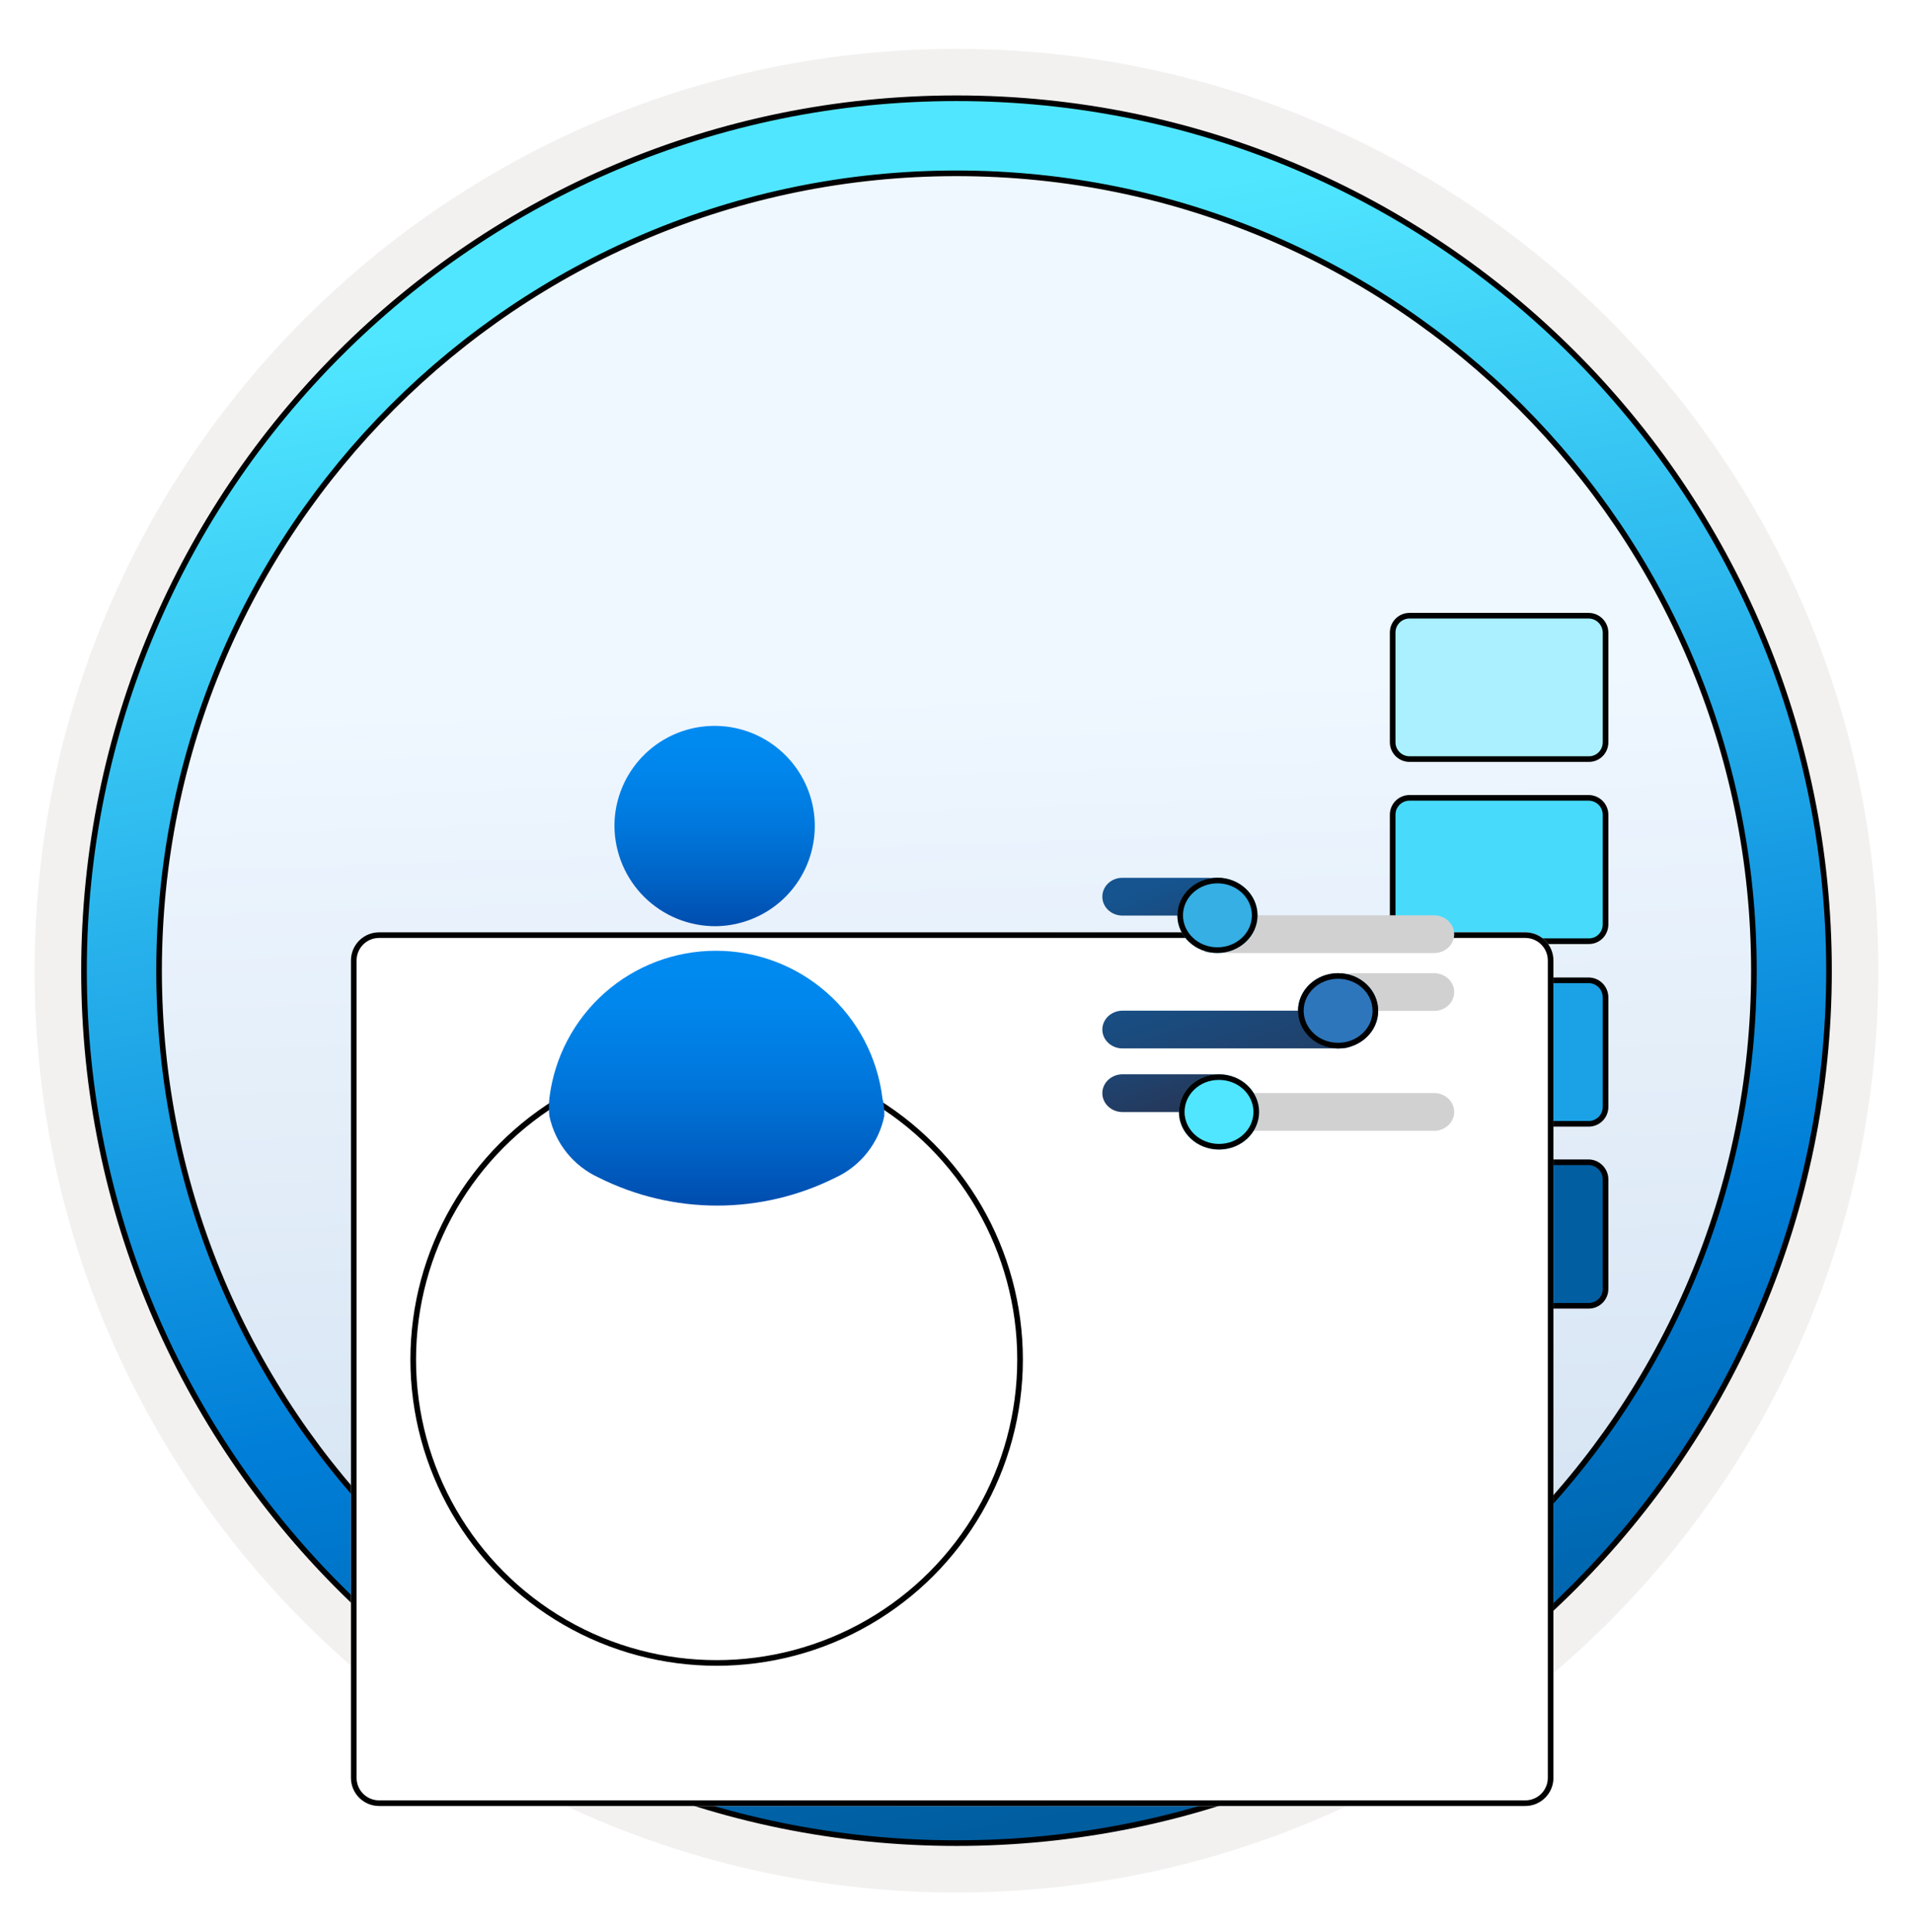 <svg width="102" height="103" viewBox="0 0 102 103" fill="none" xmlns="http://www.w3.org/2000/svg">
<path d="M51 98.111C25.403 98.111 4.649 77.366 4.649 51.76C4.649 26.153 25.403 5.409 51 5.409C76.597 5.409 97.351 26.163 97.351 51.76C97.351 77.356 76.597 98.111 51 98.111Z" fill="url(#paint0_linear_2430_334)"/>
<path fill-rule="evenodd" clip-rule="evenodd" d="M96.45 51.76C96.45 76.862 76.102 97.21 51 97.21C25.899 97.21 5.55 76.862 5.55 51.76C5.55 26.659 25.899 6.31 51 6.31C76.102 6.31 96.45 26.659 96.45 51.76ZM51 2.607C78.151 2.607 100.153 24.609 100.153 51.76C100.153 78.911 78.141 100.913 51 100.913C23.849 100.913 1.847 78.901 1.847 51.76C1.847 24.609 23.849 2.607 51 2.607Z" fill="#F2F1F0"/>
<path d="M93.517 51.76C93.517 75.244 74.484 94.277 51 94.277C27.516 94.277 8.482 75.244 8.482 51.76C8.482 28.276 27.516 9.242 51 9.242C74.484 9.242 93.517 28.276 93.517 51.76ZM97.521 51.76C97.521 26.07 76.689 5.239 51 5.239C25.301 5.239 4.479 26.07 4.479 51.76C4.479 77.449 25.311 98.281 51 98.281C76.689 98.281 97.521 77.449 97.521 51.76Z" fill="url(#paint1_linear_2430_334)" stroke="black" stroke-width="0.3" stroke-linejoin="round"/>
<path d="M84.707 40.477V40.477H84.705H75.158C74.657 40.477 74.256 40.076 74.256 39.576V33.734C74.256 33.233 74.657 32.832 75.158 32.832H84.697C85.198 32.832 85.607 33.234 85.607 33.742V39.576C85.607 40.086 85.205 40.484 84.707 40.477Z" fill="#AAF0FF" stroke="black" stroke-width="0.3"/>
<path d="M75.158 52.272H84.697C85.198 52.272 85.607 52.673 85.607 53.19V59.023C85.607 59.524 85.206 59.925 84.705 59.925H75.158C74.657 59.925 74.256 59.524 74.256 59.023V53.173C74.256 52.673 74.657 52.272 75.158 52.272Z" fill="#1BA1E5" stroke="black" stroke-width="0.3"/>
<path d="M84.707 50.188V50.188H84.705H75.158C74.657 50.188 74.256 49.787 74.256 49.286V43.445C74.256 42.944 74.657 42.543 75.158 42.543H84.697C85.199 42.543 85.607 42.946 85.607 43.445V49.286C85.607 49.797 85.205 50.195 84.707 50.188Z" fill="#48DAFA" stroke="black" stroke-width="0.3"/>
<path d="M75.158 61.975H84.697C85.197 61.975 85.607 62.392 85.607 62.885V68.727C85.607 69.227 85.206 69.629 84.705 69.629H75.158C74.657 69.629 74.256 69.227 74.256 68.727V62.877C74.256 62.376 74.657 61.975 75.158 61.975Z" fill="#015EA0" stroke="black" stroke-width="0.3"/>
<g filter="url(#filter0_ddddd_2430_334)">
<path d="M18.713 30.214C18.713 29.386 19.384 28.714 20.213 28.714H81.328C82.157 28.714 82.828 29.386 82.828 30.214V73.801C82.828 74.63 82.157 75.301 81.328 75.301H20.213C19.384 75.301 18.713 74.63 18.713 73.801V30.214Z" fill="white"/>
<path d="M20.213 28.864H81.328C82.074 28.864 82.678 29.469 82.678 30.214V73.801C82.678 74.547 82.074 75.151 81.328 75.151H20.213C19.467 75.151 18.863 74.547 18.863 73.801V30.214C18.863 29.469 19.467 28.864 20.213 28.864Z" stroke="black" stroke-width="0.3"/>
</g>
<g filter="url(#filter1_ddddd_2430_334)">
<circle cx="38.211" cy="51.496" r="16.328" fill="white"/>
<circle cx="38.211" cy="51.496" r="16.178" stroke="black" stroke-width="0.3"/>
</g>
<path d="M47.05 58.56C46.786 56.391 45.736 54.393 44.1 52.944C42.464 51.495 40.356 50.697 38.171 50.697C35.986 50.697 33.874 51.495 32.239 52.944C30.603 54.393 29.556 56.391 29.292 58.56C29.26 58.876 29.26 59.194 29.292 59.51C29.444 60.222 29.758 60.89 30.213 61.459C30.668 62.028 31.251 62.482 31.912 62.787C33.874 63.772 36.039 64.286 38.235 64.286C40.431 64.286 42.598 63.772 44.561 62.787C45.219 62.482 45.794 62.026 46.244 61.457C46.693 60.888 47.005 60.221 47.149 59.51C47.163 59.19 47.129 58.87 47.05 58.56V58.56Z" fill="url(#paint2_linear_2430_334)"/>
<path d="M38.169 49.388C39.222 49.375 40.25 49.05 41.119 48.455C41.989 47.861 42.661 47.023 43.055 46.046C43.449 45.069 43.547 43.996 43.334 42.964C43.12 41.933 42.605 40.988 41.855 40.248C41.106 39.507 40.157 39.005 39.123 38.804C38.088 38.604 37.016 38.712 36.044 39.118C35.072 39.524 34.241 40.209 33.657 41.086C33.073 41.963 32.761 42.992 32.761 44.046C32.766 44.752 32.91 45.45 33.184 46.1C33.458 46.751 33.856 47.34 34.358 47.836C34.86 48.332 35.455 48.725 36.108 48.991C36.762 49.257 37.463 49.392 38.169 49.388V49.388Z" fill="url(#paint3_linear_2430_334)"/>
<g filter="url(#filter2_ddddd_2430_334)">
<path d="M65.448 46.815C65.448 46.261 64.966 45.808 64.376 45.808H59.849C59.259 45.801 58.776 46.254 58.776 46.815C58.776 47.376 59.259 47.822 59.849 47.822H64.384C64.974 47.814 65.448 47.368 65.448 46.815Z" fill="url(#paint4_linear_2430_334)"/>
</g>
<g filter="url(#filter3_ddddd_2430_334)">
<path d="M77.536 46.815C77.536 46.261 77.053 45.808 76.463 45.808H64.513C63.924 45.808 64.299 46.261 64.299 46.815C64.299 47.368 63.916 47.821 64.513 47.821H76.471C77.061 47.814 77.536 47.368 77.536 46.815Z" fill="#D1D1D1"/>
</g>
<g filter="url(#filter4_ddddd_2430_334)">
<path d="M62.776 46.807C62.776 47.915 63.733 48.814 64.913 48.814C66.093 48.814 67.05 47.915 67.05 46.807C67.05 45.7 66.093 44.801 64.913 44.801C63.733 44.809 62.776 45.7 62.776 46.807Z" fill="#35AFE4"/>
<path d="M64.913 48.664C63.807 48.664 62.926 47.823 62.926 46.807C62.926 45.793 63.806 44.958 64.913 44.951C66.019 44.952 66.9 45.792 66.9 46.807C66.9 47.823 66.019 48.664 64.913 48.664Z" stroke="black" stroke-width="0.3"/>
</g>
<g filter="url(#filter5_ddddd_2430_334)">
<path d="M72.595 51.898C72.595 51.345 72.113 50.892 71.523 50.892H59.849C59.259 50.892 58.776 51.345 58.776 51.898C58.776 52.452 59.259 52.905 59.849 52.905H71.531C72.128 52.905 72.595 52.459 72.595 51.898Z" fill="url(#paint5_linear_2430_334)"/>
</g>
<g filter="url(#filter6_ddddd_2430_334)">
<path d="M77.536 51.898C77.536 51.345 77.053 50.892 76.464 50.892H72.174C71.584 50.892 71.102 51.345 71.102 51.898C71.102 52.452 71.584 52.905 72.174 52.905H76.471C77.061 52.905 77.536 52.459 77.536 51.898Z" fill="#D1D1D1"/>
</g>
<g filter="url(#filter7_ddddd_2430_334)">
<path d="M69.21 51.898C69.21 53.006 70.167 53.905 71.347 53.905C72.527 53.905 73.484 53.006 73.484 51.898C73.484 50.791 72.527 49.892 71.347 49.892C70.167 49.892 69.21 50.791 69.21 51.898Z" fill="#2E76BC"/>
<path d="M71.347 53.755C70.241 53.755 69.36 52.914 69.36 51.898C69.36 50.883 70.241 50.042 71.347 50.042C72.453 50.042 73.334 50.883 73.334 51.898C73.334 52.914 72.453 53.755 71.347 53.755Z" stroke="black" stroke-width="0.3"/>
</g>
<g filter="url(#filter8_ddddd_2430_334)">
<path d="M65.671 57.292C65.671 56.738 65.188 56.285 64.598 56.285H59.849C59.259 56.285 58.776 56.738 58.776 57.292C58.776 57.845 59.259 58.298 59.849 58.298H64.598C65.196 58.291 65.671 57.845 65.671 57.292Z" fill="url(#paint6_linear_2430_334)"/>
</g>
<g filter="url(#filter9_ddddd_2430_334)">
<path d="M77.537 57.292C77.537 56.738 77.054 56.285 76.464 56.285H65.656C65.066 56.285 64.583 56.738 64.583 57.292C64.583 57.845 65.066 58.298 65.656 58.298H76.472C77.062 58.291 77.537 57.845 77.537 57.292Z" fill="#D1D1D1"/>
</g>
<g filter="url(#filter10_ddddd_2430_334)">
<path d="M62.86 57.291C62.86 58.398 63.817 59.297 64.997 59.297C66.177 59.297 67.134 58.398 67.134 57.291C67.134 56.184 66.177 55.285 64.997 55.285C63.817 55.278 62.86 56.177 62.86 57.291Z" fill="#50E6FF"/>
<path d="M64.996 55.435V55.435H64.997C66.103 55.435 66.984 56.275 66.984 57.291C66.984 58.307 66.103 59.147 64.997 59.147C63.891 59.147 63.01 58.307 63.01 57.291C63.01 56.268 63.891 55.428 64.996 55.435Z" stroke="black" stroke-width="0.3"/>
</g>
<defs>
<filter id="filter0_ddddd_2430_334" x="14.713" y="27.714" width="72.115" height="62.587" filterUnits="userSpaceOnUse" color-interpolation-filters="sRGB">
<feFlood flood-opacity="0" result="BackgroundImageFix"/>
<feColorMatrix in="SourceAlpha" type="matrix" values="0 0 0 0 0 0 0 0 0 0 0 0 0 0 0 0 0 0 127 0" result="hardAlpha"/>
<feOffset/>
<feColorMatrix type="matrix" values="0 0 0 0 0 0 0 0 0 0 0 0 0 0 0 0 0 0 0.1 0"/>
<feBlend mode="normal" in2="BackgroundImageFix" result="effect1_dropShadow_2430_334"/>
<feColorMatrix in="SourceAlpha" type="matrix" values="0 0 0 0 0 0 0 0 0 0 0 0 0 0 0 0 0 0 127 0" result="hardAlpha"/>
<feOffset dy="1"/>
<feGaussianBlur stdDeviation="1"/>
<feColorMatrix type="matrix" values="0 0 0 0 0 0 0 0 0 0 0 0 0 0 0 0 0 0 0.1 0"/>
<feBlend mode="normal" in2="effect1_dropShadow_2430_334" result="effect2_dropShadow_2430_334"/>
<feColorMatrix in="SourceAlpha" type="matrix" values="0 0 0 0 0 0 0 0 0 0 0 0 0 0 0 0 0 0 127 0" result="hardAlpha"/>
<feOffset dy="3"/>
<feGaussianBlur stdDeviation="1.5"/>
<feColorMatrix type="matrix" values="0 0 0 0 0 0 0 0 0 0 0 0 0 0 0 0 0 0 0.09 0"/>
<feBlend mode="normal" in2="effect2_dropShadow_2430_334" result="effect3_dropShadow_2430_334"/>
<feColorMatrix in="SourceAlpha" type="matrix" values="0 0 0 0 0 0 0 0 0 0 0 0 0 0 0 0 0 0 127 0" result="hardAlpha"/>
<feOffset dy="6"/>
<feGaussianBlur stdDeviation="2"/>
<feColorMatrix type="matrix" values="0 0 0 0 0 0 0 0 0 0 0 0 0 0 0 0 0 0 0.05 0"/>
<feBlend mode="normal" in2="effect3_dropShadow_2430_334" result="effect4_dropShadow_2430_334"/>
<feColorMatrix in="SourceAlpha" type="matrix" values="0 0 0 0 0 0 0 0 0 0 0 0 0 0 0 0 0 0 127 0" result="hardAlpha"/>
<feOffset dy="11"/>
<feGaussianBlur stdDeviation="2"/>
<feColorMatrix type="matrix" values="0 0 0 0 0 0 0 0 0 0 0 0 0 0 0 0 0 0 0.01 0"/>
<feBlend mode="normal" in2="effect4_dropShadow_2430_334" result="effect5_dropShadow_2430_334"/>
<feBlend mode="normal" in="SourceGraphic" in2="effect5_dropShadow_2430_334" result="shape"/>
</filter>
<filter id="filter1_ddddd_2430_334" x="17.884" y="34.169" width="40.655" height="48.655" filterUnits="userSpaceOnUse" color-interpolation-filters="sRGB">
<feFlood flood-opacity="0" result="BackgroundImageFix"/>
<feColorMatrix in="SourceAlpha" type="matrix" values="0 0 0 0 0 0 0 0 0 0 0 0 0 0 0 0 0 0 127 0" result="hardAlpha"/>
<feOffset/>
<feColorMatrix type="matrix" values="0 0 0 0 0 0 0 0 0 0 0 0 0 0 0 0 0 0 0.1 0"/>
<feBlend mode="normal" in2="BackgroundImageFix" result="effect1_dropShadow_2430_334"/>
<feColorMatrix in="SourceAlpha" type="matrix" values="0 0 0 0 0 0 0 0 0 0 0 0 0 0 0 0 0 0 127 0" result="hardAlpha"/>
<feOffset dy="1"/>
<feGaussianBlur stdDeviation="1"/>
<feColorMatrix type="matrix" values="0 0 0 0 0 0 0 0 0 0 0 0 0 0 0 0 0 0 0.1 0"/>
<feBlend mode="normal" in2="effect1_dropShadow_2430_334" result="effect2_dropShadow_2430_334"/>
<feColorMatrix in="SourceAlpha" type="matrix" values="0 0 0 0 0 0 0 0 0 0 0 0 0 0 0 0 0 0 127 0" result="hardAlpha"/>
<feOffset dy="3"/>
<feGaussianBlur stdDeviation="1.5"/>
<feColorMatrix type="matrix" values="0 0 0 0 0 0 0 0 0 0 0 0 0 0 0 0 0 0 0.09 0"/>
<feBlend mode="normal" in2="effect2_dropShadow_2430_334" result="effect3_dropShadow_2430_334"/>
<feColorMatrix in="SourceAlpha" type="matrix" values="0 0 0 0 0 0 0 0 0 0 0 0 0 0 0 0 0 0 127 0" result="hardAlpha"/>
<feOffset dy="6"/>
<feGaussianBlur stdDeviation="2"/>
<feColorMatrix type="matrix" values="0 0 0 0 0 0 0 0 0 0 0 0 0 0 0 0 0 0 0.05 0"/>
<feBlend mode="normal" in2="effect3_dropShadow_2430_334" result="effect4_dropShadow_2430_334"/>
<feColorMatrix in="SourceAlpha" type="matrix" values="0 0 0 0 0 0 0 0 0 0 0 0 0 0 0 0 0 0 127 0" result="hardAlpha"/>
<feOffset dy="11"/>
<feGaussianBlur stdDeviation="2"/>
<feColorMatrix type="matrix" values="0 0 0 0 0 0 0 0 0 0 0 0 0 0 0 0 0 0 0.01 0"/>
<feBlend mode="normal" in2="effect4_dropShadow_2430_334" result="effect5_dropShadow_2430_334"/>
<feBlend mode="normal" in="SourceGraphic" in2="effect5_dropShadow_2430_334" result="shape"/>
</filter>
<filter id="filter2_ddddd_2430_334" x="57.776" y="44.808" width="8.672" height="5.013" filterUnits="userSpaceOnUse" color-interpolation-filters="sRGB">
<feFlood flood-opacity="0" result="BackgroundImageFix"/>
<feColorMatrix in="SourceAlpha" type="matrix" values="0 0 0 0 0 0 0 0 0 0 0 0 0 0 0 0 0 0 127 0" result="hardAlpha"/>
<feOffset/>
<feColorMatrix type="matrix" values="0 0 0 0 0 0 0 0 0 0 0 0 0 0 0 0 0 0 0.1 0"/>
<feBlend mode="normal" in2="BackgroundImageFix" result="effect1_dropShadow_2430_334"/>
<feColorMatrix in="SourceAlpha" type="matrix" values="0 0 0 0 0 0 0 0 0 0 0 0 0 0 0 0 0 0 127 0" result="hardAlpha"/>
<feOffset/>
<feColorMatrix type="matrix" values="0 0 0 0 0 0 0 0 0 0 0 0 0 0 0 0 0 0 0.1 0"/>
<feBlend mode="normal" in2="effect1_dropShadow_2430_334" result="effect2_dropShadow_2430_334"/>
<feColorMatrix in="SourceAlpha" type="matrix" values="0 0 0 0 0 0 0 0 0 0 0 0 0 0 0 0 0 0 127 0" result="hardAlpha"/>
<feOffset/>
<feGaussianBlur stdDeviation="0.5"/>
<feColorMatrix type="matrix" values="0 0 0 0 0 0 0 0 0 0 0 0 0 0 0 0 0 0 0.09 0"/>
<feBlend mode="normal" in2="effect2_dropShadow_2430_334" result="effect3_dropShadow_2430_334"/>
<feColorMatrix in="SourceAlpha" type="matrix" values="0 0 0 0 0 0 0 0 0 0 0 0 0 0 0 0 0 0 127 0" result="hardAlpha"/>
<feOffset/>
<feGaussianBlur stdDeviation="0.5"/>
<feColorMatrix type="matrix" values="0 0 0 0 0 0 0 0 0 0 0 0 0 0 0 0 0 0 0.05 0"/>
<feBlend mode="normal" in2="effect3_dropShadow_2430_334" result="effect4_dropShadow_2430_334"/>
<feColorMatrix in="SourceAlpha" type="matrix" values="0 0 0 0 0 0 0 0 0 0 0 0 0 0 0 0 0 0 127 0" result="hardAlpha"/>
<feOffset dy="1"/>
<feGaussianBlur stdDeviation="0.5"/>
<feColorMatrix type="matrix" values="0 0 0 0 0 0 0 0 0 0 0 0 0 0 0 0 0 0 0.01 0"/>
<feBlend mode="normal" in2="effect4_dropShadow_2430_334" result="effect5_dropShadow_2430_334"/>
<feBlend mode="normal" in="SourceGraphic" in2="effect5_dropShadow_2430_334" result="shape"/>
</filter>
<filter id="filter3_ddddd_2430_334" x="63.178" y="44.808" width="15.358" height="6.013" filterUnits="userSpaceOnUse" color-interpolation-filters="sRGB">
<feFlood flood-opacity="0" result="BackgroundImageFix"/>
<feColorMatrix in="SourceAlpha" type="matrix" values="0 0 0 0 0 0 0 0 0 0 0 0 0 0 0 0 0 0 127 0" result="hardAlpha"/>
<feOffset/>
<feColorMatrix type="matrix" values="0 0 0 0 0 0 0 0 0 0 0 0 0 0 0 0 0 0 0.1 0"/>
<feBlend mode="normal" in2="BackgroundImageFix" result="effect1_dropShadow_2430_334"/>
<feColorMatrix in="SourceAlpha" type="matrix" values="0 0 0 0 0 0 0 0 0 0 0 0 0 0 0 0 0 0 127 0" result="hardAlpha"/>
<feOffset/>
<feColorMatrix type="matrix" values="0 0 0 0 0 0 0 0 0 0 0 0 0 0 0 0 0 0 0.1 0"/>
<feBlend mode="normal" in2="effect1_dropShadow_2430_334" result="effect2_dropShadow_2430_334"/>
<feColorMatrix in="SourceAlpha" type="matrix" values="0 0 0 0 0 0 0 0 0 0 0 0 0 0 0 0 0 0 127 0" result="hardAlpha"/>
<feOffset/>
<feGaussianBlur stdDeviation="0.5"/>
<feColorMatrix type="matrix" values="0 0 0 0 0 0 0 0 0 0 0 0 0 0 0 0 0 0 0.09 0"/>
<feBlend mode="normal" in2="effect2_dropShadow_2430_334" result="effect3_dropShadow_2430_334"/>
<feColorMatrix in="SourceAlpha" type="matrix" values="0 0 0 0 0 0 0 0 0 0 0 0 0 0 0 0 0 0 127 0" result="hardAlpha"/>
<feOffset dy="1"/>
<feGaussianBlur stdDeviation="0.5"/>
<feColorMatrix type="matrix" values="0 0 0 0 0 0 0 0 0 0 0 0 0 0 0 0 0 0 0.05 0"/>
<feBlend mode="normal" in2="effect3_dropShadow_2430_334" result="effect4_dropShadow_2430_334"/>
<feColorMatrix in="SourceAlpha" type="matrix" values="0 0 0 0 0 0 0 0 0 0 0 0 0 0 0 0 0 0 127 0" result="hardAlpha"/>
<feOffset dy="2"/>
<feGaussianBlur stdDeviation="0.5"/>
<feColorMatrix type="matrix" values="0 0 0 0 0 0 0 0 0 0 0 0 0 0 0 0 0 0 0.01 0"/>
<feBlend mode="normal" in2="effect4_dropShadow_2430_334" result="effect5_dropShadow_2430_334"/>
<feBlend mode="normal" in="SourceGraphic" in2="effect5_dropShadow_2430_334" result="shape"/>
</filter>
<filter id="filter4_ddddd_2430_334" x="61.776" y="43.801" width="6.274" height="7.012" filterUnits="userSpaceOnUse" color-interpolation-filters="sRGB">
<feFlood flood-opacity="0" result="BackgroundImageFix"/>
<feColorMatrix in="SourceAlpha" type="matrix" values="0 0 0 0 0 0 0 0 0 0 0 0 0 0 0 0 0 0 127 0" result="hardAlpha"/>
<feOffset/>
<feColorMatrix type="matrix" values="0 0 0 0 0 0 0 0 0 0 0 0 0 0 0 0 0 0 0.1 0"/>
<feBlend mode="normal" in2="BackgroundImageFix" result="effect1_dropShadow_2430_334"/>
<feColorMatrix in="SourceAlpha" type="matrix" values="0 0 0 0 0 0 0 0 0 0 0 0 0 0 0 0 0 0 127 0" result="hardAlpha"/>
<feOffset/>
<feColorMatrix type="matrix" values="0 0 0 0 0 0 0 0 0 0 0 0 0 0 0 0 0 0 0.1 0"/>
<feBlend mode="normal" in2="effect1_dropShadow_2430_334" result="effect2_dropShadow_2430_334"/>
<feColorMatrix in="SourceAlpha" type="matrix" values="0 0 0 0 0 0 0 0 0 0 0 0 0 0 0 0 0 0 127 0" result="hardAlpha"/>
<feOffset/>
<feGaussianBlur stdDeviation="0.5"/>
<feColorMatrix type="matrix" values="0 0 0 0 0 0 0 0 0 0 0 0 0 0 0 0 0 0 0.09 0"/>
<feBlend mode="normal" in2="effect2_dropShadow_2430_334" result="effect3_dropShadow_2430_334"/>
<feColorMatrix in="SourceAlpha" type="matrix" values="0 0 0 0 0 0 0 0 0 0 0 0 0 0 0 0 0 0 127 0" result="hardAlpha"/>
<feOffset dy="1"/>
<feGaussianBlur stdDeviation="0.5"/>
<feColorMatrix type="matrix" values="0 0 0 0 0 0 0 0 0 0 0 0 0 0 0 0 0 0 0.05 0"/>
<feBlend mode="normal" in2="effect3_dropShadow_2430_334" result="effect4_dropShadow_2430_334"/>
<feColorMatrix in="SourceAlpha" type="matrix" values="0 0 0 0 0 0 0 0 0 0 0 0 0 0 0 0 0 0 127 0" result="hardAlpha"/>
<feOffset dy="1"/>
<feGaussianBlur stdDeviation="0.5"/>
<feColorMatrix type="matrix" values="0 0 0 0 0 0 0 0 0 0 0 0 0 0 0 0 0 0 0.01 0"/>
<feBlend mode="normal" in2="effect4_dropShadow_2430_334" result="effect5_dropShadow_2430_334"/>
<feBlend mode="normal" in="SourceGraphic" in2="effect5_dropShadow_2430_334" result="shape"/>
</filter>
<filter id="filter5_ddddd_2430_334" x="57.776" y="49.892" width="15.819" height="6.013" filterUnits="userSpaceOnUse" color-interpolation-filters="sRGB">
<feFlood flood-opacity="0" result="BackgroundImageFix"/>
<feColorMatrix in="SourceAlpha" type="matrix" values="0 0 0 0 0 0 0 0 0 0 0 0 0 0 0 0 0 0 127 0" result="hardAlpha"/>
<feOffset/>
<feColorMatrix type="matrix" values="0 0 0 0 0 0 0 0 0 0 0 0 0 0 0 0 0 0 0.1 0"/>
<feBlend mode="normal" in2="BackgroundImageFix" result="effect1_dropShadow_2430_334"/>
<feColorMatrix in="SourceAlpha" type="matrix" values="0 0 0 0 0 0 0 0 0 0 0 0 0 0 0 0 0 0 127 0" result="hardAlpha"/>
<feOffset/>
<feColorMatrix type="matrix" values="0 0 0 0 0 0 0 0 0 0 0 0 0 0 0 0 0 0 0.1 0"/>
<feBlend mode="normal" in2="effect1_dropShadow_2430_334" result="effect2_dropShadow_2430_334"/>
<feColorMatrix in="SourceAlpha" type="matrix" values="0 0 0 0 0 0 0 0 0 0 0 0 0 0 0 0 0 0 127 0" result="hardAlpha"/>
<feOffset/>
<feGaussianBlur stdDeviation="0.5"/>
<feColorMatrix type="matrix" values="0 0 0 0 0 0 0 0 0 0 0 0 0 0 0 0 0 0 0.09 0"/>
<feBlend mode="normal" in2="effect2_dropShadow_2430_334" result="effect3_dropShadow_2430_334"/>
<feColorMatrix in="SourceAlpha" type="matrix" values="0 0 0 0 0 0 0 0 0 0 0 0 0 0 0 0 0 0 127 0" result="hardAlpha"/>
<feOffset dy="1"/>
<feGaussianBlur stdDeviation="0.5"/>
<feColorMatrix type="matrix" values="0 0 0 0 0 0 0 0 0 0 0 0 0 0 0 0 0 0 0.05 0"/>
<feBlend mode="normal" in2="effect3_dropShadow_2430_334" result="effect4_dropShadow_2430_334"/>
<feColorMatrix in="SourceAlpha" type="matrix" values="0 0 0 0 0 0 0 0 0 0 0 0 0 0 0 0 0 0 127 0" result="hardAlpha"/>
<feOffset dy="2"/>
<feGaussianBlur stdDeviation="0.5"/>
<feColorMatrix type="matrix" values="0 0 0 0 0 0 0 0 0 0 0 0 0 0 0 0 0 0 0.01 0"/>
<feBlend mode="normal" in2="effect4_dropShadow_2430_334" result="effect5_dropShadow_2430_334"/>
<feBlend mode="normal" in="SourceGraphic" in2="effect5_dropShadow_2430_334" result="shape"/>
</filter>
<filter id="filter6_ddddd_2430_334" x="70.102" y="49.892" width="8.435" height="5.013" filterUnits="userSpaceOnUse" color-interpolation-filters="sRGB">
<feFlood flood-opacity="0" result="BackgroundImageFix"/>
<feColorMatrix in="SourceAlpha" type="matrix" values="0 0 0 0 0 0 0 0 0 0 0 0 0 0 0 0 0 0 127 0" result="hardAlpha"/>
<feOffset/>
<feColorMatrix type="matrix" values="0 0 0 0 0 0 0 0 0 0 0 0 0 0 0 0 0 0 0.1 0"/>
<feBlend mode="normal" in2="BackgroundImageFix" result="effect1_dropShadow_2430_334"/>
<feColorMatrix in="SourceAlpha" type="matrix" values="0 0 0 0 0 0 0 0 0 0 0 0 0 0 0 0 0 0 127 0" result="hardAlpha"/>
<feOffset/>
<feColorMatrix type="matrix" values="0 0 0 0 0 0 0 0 0 0 0 0 0 0 0 0 0 0 0.1 0"/>
<feBlend mode="normal" in2="effect1_dropShadow_2430_334" result="effect2_dropShadow_2430_334"/>
<feColorMatrix in="SourceAlpha" type="matrix" values="0 0 0 0 0 0 0 0 0 0 0 0 0 0 0 0 0 0 127 0" result="hardAlpha"/>
<feOffset/>
<feGaussianBlur stdDeviation="0.5"/>
<feColorMatrix type="matrix" values="0 0 0 0 0 0 0 0 0 0 0 0 0 0 0 0 0 0 0.09 0"/>
<feBlend mode="normal" in2="effect2_dropShadow_2430_334" result="effect3_dropShadow_2430_334"/>
<feColorMatrix in="SourceAlpha" type="matrix" values="0 0 0 0 0 0 0 0 0 0 0 0 0 0 0 0 0 0 127 0" result="hardAlpha"/>
<feOffset/>
<feGaussianBlur stdDeviation="0.5"/>
<feColorMatrix type="matrix" values="0 0 0 0 0 0 0 0 0 0 0 0 0 0 0 0 0 0 0.05 0"/>
<feBlend mode="normal" in2="effect3_dropShadow_2430_334" result="effect4_dropShadow_2430_334"/>
<feColorMatrix in="SourceAlpha" type="matrix" values="0 0 0 0 0 0 0 0 0 0 0 0 0 0 0 0 0 0 127 0" result="hardAlpha"/>
<feOffset dy="1"/>
<feGaussianBlur stdDeviation="0.5"/>
<feColorMatrix type="matrix" values="0 0 0 0 0 0 0 0 0 0 0 0 0 0 0 0 0 0 0.01 0"/>
<feBlend mode="normal" in2="effect4_dropShadow_2430_334" result="effect5_dropShadow_2430_334"/>
<feBlend mode="normal" in="SourceGraphic" in2="effect5_dropShadow_2430_334" result="shape"/>
</filter>
<filter id="filter7_ddddd_2430_334" x="68.21" y="48.892" width="6.274" height="7.012" filterUnits="userSpaceOnUse" color-interpolation-filters="sRGB">
<feFlood flood-opacity="0" result="BackgroundImageFix"/>
<feColorMatrix in="SourceAlpha" type="matrix" values="0 0 0 0 0 0 0 0 0 0 0 0 0 0 0 0 0 0 127 0" result="hardAlpha"/>
<feOffset/>
<feColorMatrix type="matrix" values="0 0 0 0 0 0 0 0 0 0 0 0 0 0 0 0 0 0 0.1 0"/>
<feBlend mode="normal" in2="BackgroundImageFix" result="effect1_dropShadow_2430_334"/>
<feColorMatrix in="SourceAlpha" type="matrix" values="0 0 0 0 0 0 0 0 0 0 0 0 0 0 0 0 0 0 127 0" result="hardAlpha"/>
<feOffset/>
<feColorMatrix type="matrix" values="0 0 0 0 0 0 0 0 0 0 0 0 0 0 0 0 0 0 0.1 0"/>
<feBlend mode="normal" in2="effect1_dropShadow_2430_334" result="effect2_dropShadow_2430_334"/>
<feColorMatrix in="SourceAlpha" type="matrix" values="0 0 0 0 0 0 0 0 0 0 0 0 0 0 0 0 0 0 127 0" result="hardAlpha"/>
<feOffset/>
<feGaussianBlur stdDeviation="0.5"/>
<feColorMatrix type="matrix" values="0 0 0 0 0 0 0 0 0 0 0 0 0 0 0 0 0 0 0.09 0"/>
<feBlend mode="normal" in2="effect2_dropShadow_2430_334" result="effect3_dropShadow_2430_334"/>
<feColorMatrix in="SourceAlpha" type="matrix" values="0 0 0 0 0 0 0 0 0 0 0 0 0 0 0 0 0 0 127 0" result="hardAlpha"/>
<feOffset dy="1"/>
<feGaussianBlur stdDeviation="0.5"/>
<feColorMatrix type="matrix" values="0 0 0 0 0 0 0 0 0 0 0 0 0 0 0 0 0 0 0.05 0"/>
<feBlend mode="normal" in2="effect3_dropShadow_2430_334" result="effect4_dropShadow_2430_334"/>
<feColorMatrix in="SourceAlpha" type="matrix" values="0 0 0 0 0 0 0 0 0 0 0 0 0 0 0 0 0 0 127 0" result="hardAlpha"/>
<feOffset dy="1"/>
<feGaussianBlur stdDeviation="0.5"/>
<feColorMatrix type="matrix" values="0 0 0 0 0 0 0 0 0 0 0 0 0 0 0 0 0 0 0.01 0"/>
<feBlend mode="normal" in2="effect4_dropShadow_2430_334" result="effect5_dropShadow_2430_334"/>
<feBlend mode="normal" in="SourceGraphic" in2="effect5_dropShadow_2430_334" result="shape"/>
</filter>
<filter id="filter8_ddddd_2430_334" x="57.776" y="55.285" width="8.894" height="5.013" filterUnits="userSpaceOnUse" color-interpolation-filters="sRGB">
<feFlood flood-opacity="0" result="BackgroundImageFix"/>
<feColorMatrix in="SourceAlpha" type="matrix" values="0 0 0 0 0 0 0 0 0 0 0 0 0 0 0 0 0 0 127 0" result="hardAlpha"/>
<feOffset/>
<feColorMatrix type="matrix" values="0 0 0 0 0 0 0 0 0 0 0 0 0 0 0 0 0 0 0.1 0"/>
<feBlend mode="normal" in2="BackgroundImageFix" result="effect1_dropShadow_2430_334"/>
<feColorMatrix in="SourceAlpha" type="matrix" values="0 0 0 0 0 0 0 0 0 0 0 0 0 0 0 0 0 0 127 0" result="hardAlpha"/>
<feOffset/>
<feColorMatrix type="matrix" values="0 0 0 0 0 0 0 0 0 0 0 0 0 0 0 0 0 0 0.1 0"/>
<feBlend mode="normal" in2="effect1_dropShadow_2430_334" result="effect2_dropShadow_2430_334"/>
<feColorMatrix in="SourceAlpha" type="matrix" values="0 0 0 0 0 0 0 0 0 0 0 0 0 0 0 0 0 0 127 0" result="hardAlpha"/>
<feOffset/>
<feGaussianBlur stdDeviation="0.5"/>
<feColorMatrix type="matrix" values="0 0 0 0 0 0 0 0 0 0 0 0 0 0 0 0 0 0 0.09 0"/>
<feBlend mode="normal" in2="effect2_dropShadow_2430_334" result="effect3_dropShadow_2430_334"/>
<feColorMatrix in="SourceAlpha" type="matrix" values="0 0 0 0 0 0 0 0 0 0 0 0 0 0 0 0 0 0 127 0" result="hardAlpha"/>
<feOffset/>
<feGaussianBlur stdDeviation="0.5"/>
<feColorMatrix type="matrix" values="0 0 0 0 0 0 0 0 0 0 0 0 0 0 0 0 0 0 0.05 0"/>
<feBlend mode="normal" in2="effect3_dropShadow_2430_334" result="effect4_dropShadow_2430_334"/>
<feColorMatrix in="SourceAlpha" type="matrix" values="0 0 0 0 0 0 0 0 0 0 0 0 0 0 0 0 0 0 127 0" result="hardAlpha"/>
<feOffset dy="1"/>
<feGaussianBlur stdDeviation="0.5"/>
<feColorMatrix type="matrix" values="0 0 0 0 0 0 0 0 0 0 0 0 0 0 0 0 0 0 0.01 0"/>
<feBlend mode="normal" in2="effect4_dropShadow_2430_334" result="effect5_dropShadow_2430_334"/>
<feBlend mode="normal" in="SourceGraphic" in2="effect5_dropShadow_2430_334" result="shape"/>
</filter>
<filter id="filter9_ddddd_2430_334" x="63.583" y="55.285" width="14.953" height="5.013" filterUnits="userSpaceOnUse" color-interpolation-filters="sRGB">
<feFlood flood-opacity="0" result="BackgroundImageFix"/>
<feColorMatrix in="SourceAlpha" type="matrix" values="0 0 0 0 0 0 0 0 0 0 0 0 0 0 0 0 0 0 127 0" result="hardAlpha"/>
<feOffset/>
<feColorMatrix type="matrix" values="0 0 0 0 0 0 0 0 0 0 0 0 0 0 0 0 0 0 0.1 0"/>
<feBlend mode="normal" in2="BackgroundImageFix" result="effect1_dropShadow_2430_334"/>
<feColorMatrix in="SourceAlpha" type="matrix" values="0 0 0 0 0 0 0 0 0 0 0 0 0 0 0 0 0 0 127 0" result="hardAlpha"/>
<feOffset/>
<feColorMatrix type="matrix" values="0 0 0 0 0 0 0 0 0 0 0 0 0 0 0 0 0 0 0.1 0"/>
<feBlend mode="normal" in2="effect1_dropShadow_2430_334" result="effect2_dropShadow_2430_334"/>
<feColorMatrix in="SourceAlpha" type="matrix" values="0 0 0 0 0 0 0 0 0 0 0 0 0 0 0 0 0 0 127 0" result="hardAlpha"/>
<feOffset/>
<feGaussianBlur stdDeviation="0.5"/>
<feColorMatrix type="matrix" values="0 0 0 0 0 0 0 0 0 0 0 0 0 0 0 0 0 0 0.09 0"/>
<feBlend mode="normal" in2="effect2_dropShadow_2430_334" result="effect3_dropShadow_2430_334"/>
<feColorMatrix in="SourceAlpha" type="matrix" values="0 0 0 0 0 0 0 0 0 0 0 0 0 0 0 0 0 0 127 0" result="hardAlpha"/>
<feOffset dy="1"/>
<feGaussianBlur stdDeviation="0.5"/>
<feColorMatrix type="matrix" values="0 0 0 0 0 0 0 0 0 0 0 0 0 0 0 0 0 0 0.05 0"/>
<feBlend mode="normal" in2="effect3_dropShadow_2430_334" result="effect4_dropShadow_2430_334"/>
<feColorMatrix in="SourceAlpha" type="matrix" values="0 0 0 0 0 0 0 0 0 0 0 0 0 0 0 0 0 0 127 0" result="hardAlpha"/>
<feOffset dy="1"/>
<feGaussianBlur stdDeviation="0.5"/>
<feColorMatrix type="matrix" values="0 0 0 0 0 0 0 0 0 0 0 0 0 0 0 0 0 0 0.01 0"/>
<feBlend mode="normal" in2="effect4_dropShadow_2430_334" result="effect5_dropShadow_2430_334"/>
<feBlend mode="normal" in="SourceGraphic" in2="effect5_dropShadow_2430_334" result="shape"/>
</filter>
<filter id="filter10_ddddd_2430_334" x="61.86" y="54.285" width="6.274" height="7.012" filterUnits="userSpaceOnUse" color-interpolation-filters="sRGB">
<feFlood flood-opacity="0" result="BackgroundImageFix"/>
<feColorMatrix in="SourceAlpha" type="matrix" values="0 0 0 0 0 0 0 0 0 0 0 0 0 0 0 0 0 0 127 0" result="hardAlpha"/>
<feOffset/>
<feColorMatrix type="matrix" values="0 0 0 0 0 0 0 0 0 0 0 0 0 0 0 0 0 0 0.1 0"/>
<feBlend mode="normal" in2="BackgroundImageFix" result="effect1_dropShadow_2430_334"/>
<feColorMatrix in="SourceAlpha" type="matrix" values="0 0 0 0 0 0 0 0 0 0 0 0 0 0 0 0 0 0 127 0" result="hardAlpha"/>
<feOffset/>
<feColorMatrix type="matrix" values="0 0 0 0 0 0 0 0 0 0 0 0 0 0 0 0 0 0 0.1 0"/>
<feBlend mode="normal" in2="effect1_dropShadow_2430_334" result="effect2_dropShadow_2430_334"/>
<feColorMatrix in="SourceAlpha" type="matrix" values="0 0 0 0 0 0 0 0 0 0 0 0 0 0 0 0 0 0 127 0" result="hardAlpha"/>
<feOffset/>
<feGaussianBlur stdDeviation="0.5"/>
<feColorMatrix type="matrix" values="0 0 0 0 0 0 0 0 0 0 0 0 0 0 0 0 0 0 0.09 0"/>
<feBlend mode="normal" in2="effect2_dropShadow_2430_334" result="effect3_dropShadow_2430_334"/>
<feColorMatrix in="SourceAlpha" type="matrix" values="0 0 0 0 0 0 0 0 0 0 0 0 0 0 0 0 0 0 127 0" result="hardAlpha"/>
<feOffset dy="1"/>
<feGaussianBlur stdDeviation="0.5"/>
<feColorMatrix type="matrix" values="0 0 0 0 0 0 0 0 0 0 0 0 0 0 0 0 0 0 0.05 0"/>
<feBlend mode="normal" in2="effect3_dropShadow_2430_334" result="effect4_dropShadow_2430_334"/>
<feColorMatrix in="SourceAlpha" type="matrix" values="0 0 0 0 0 0 0 0 0 0 0 0 0 0 0 0 0 0 127 0" result="hardAlpha"/>
<feOffset dy="1"/>
<feGaussianBlur stdDeviation="0.5"/>
<feColorMatrix type="matrix" values="0 0 0 0 0 0 0 0 0 0 0 0 0 0 0 0 0 0 0.01 0"/>
<feBlend mode="normal" in2="effect4_dropShadow_2430_334" result="effect5_dropShadow_2430_334"/>
<feBlend mode="normal" in="SourceGraphic" in2="effect5_dropShadow_2430_334" result="shape"/>
</filter>
<linearGradient id="paint0_linear_2430_334" x1="55.265" y1="1.656" x2="58.991" y2="110.688" gradientUnits="userSpaceOnUse">
<stop offset="0.319" stop-color="#EFF7FF"/>
<stop offset="1" stop-color="#C7D8EB"/>
</linearGradient>
<linearGradient id="paint1_linear_2430_334" x1="25.669" y1="10.344" x2="49.776" y2="138.902" gradientUnits="userSpaceOnUse">
<stop offset="0.051" stop-color="#50E6FF"/>
<stop offset="0.49" stop-color="#007ED8"/>
<stop offset="1" stop-color="#002D4C"/>
</linearGradient>
<linearGradient id="paint2_linear_2430_334" x1="38.21" y1="50.697" x2="38.21" y2="64.286" gradientUnits="userSpaceOnUse">
<stop stop-color="#008BF1"/>
<stop offset="0.22" stop-color="#0086EC"/>
<stop offset="0.49" stop-color="#0078DD"/>
<stop offset="0.79" stop-color="#0061C4"/>
<stop offset="1" stop-color="#004DAE"/>
</linearGradient>
<linearGradient id="paint3_linear_2430_334" x1="38.103" y1="38.706" x2="38.103" y2="49.388" gradientUnits="userSpaceOnUse">
<stop stop-color="#008BF1"/>
<stop offset="0.22" stop-color="#0086EC"/>
<stop offset="0.49" stop-color="#0078DD"/>
<stop offset="0.79" stop-color="#0061C4"/>
<stop offset="1" stop-color="#004DAE"/>
</linearGradient>
<linearGradient id="paint4_linear_2430_334" x1="61.869" y1="46.166" x2="66.338" y2="59.589" gradientUnits="userSpaceOnUse">
<stop stop-color="#15548F"/>
<stop offset="0.418" stop-color="#243A5E"/>
<stop offset="0.968" stop-color="#1A2C45"/>
</linearGradient>
<linearGradient id="paint5_linear_2430_334" x1="63.942" y1="47.28" x2="71.326" y2="69.459" gradientUnits="userSpaceOnUse">
<stop stop-color="#15548F"/>
<stop offset="0.418" stop-color="#243A5E"/>
<stop offset="0.968" stop-color="#1A2C45"/>
</linearGradient>
<linearGradient id="paint6_linear_2430_334" x1="60.268" y1="52.117" x2="64.825" y2="65.806" gradientUnits="userSpaceOnUse">
<stop stop-color="#15548F"/>
<stop offset="0.418" stop-color="#243A5E"/>
<stop offset="0.968" stop-color="#1A2C45"/>
</linearGradient>
</defs>
</svg>
